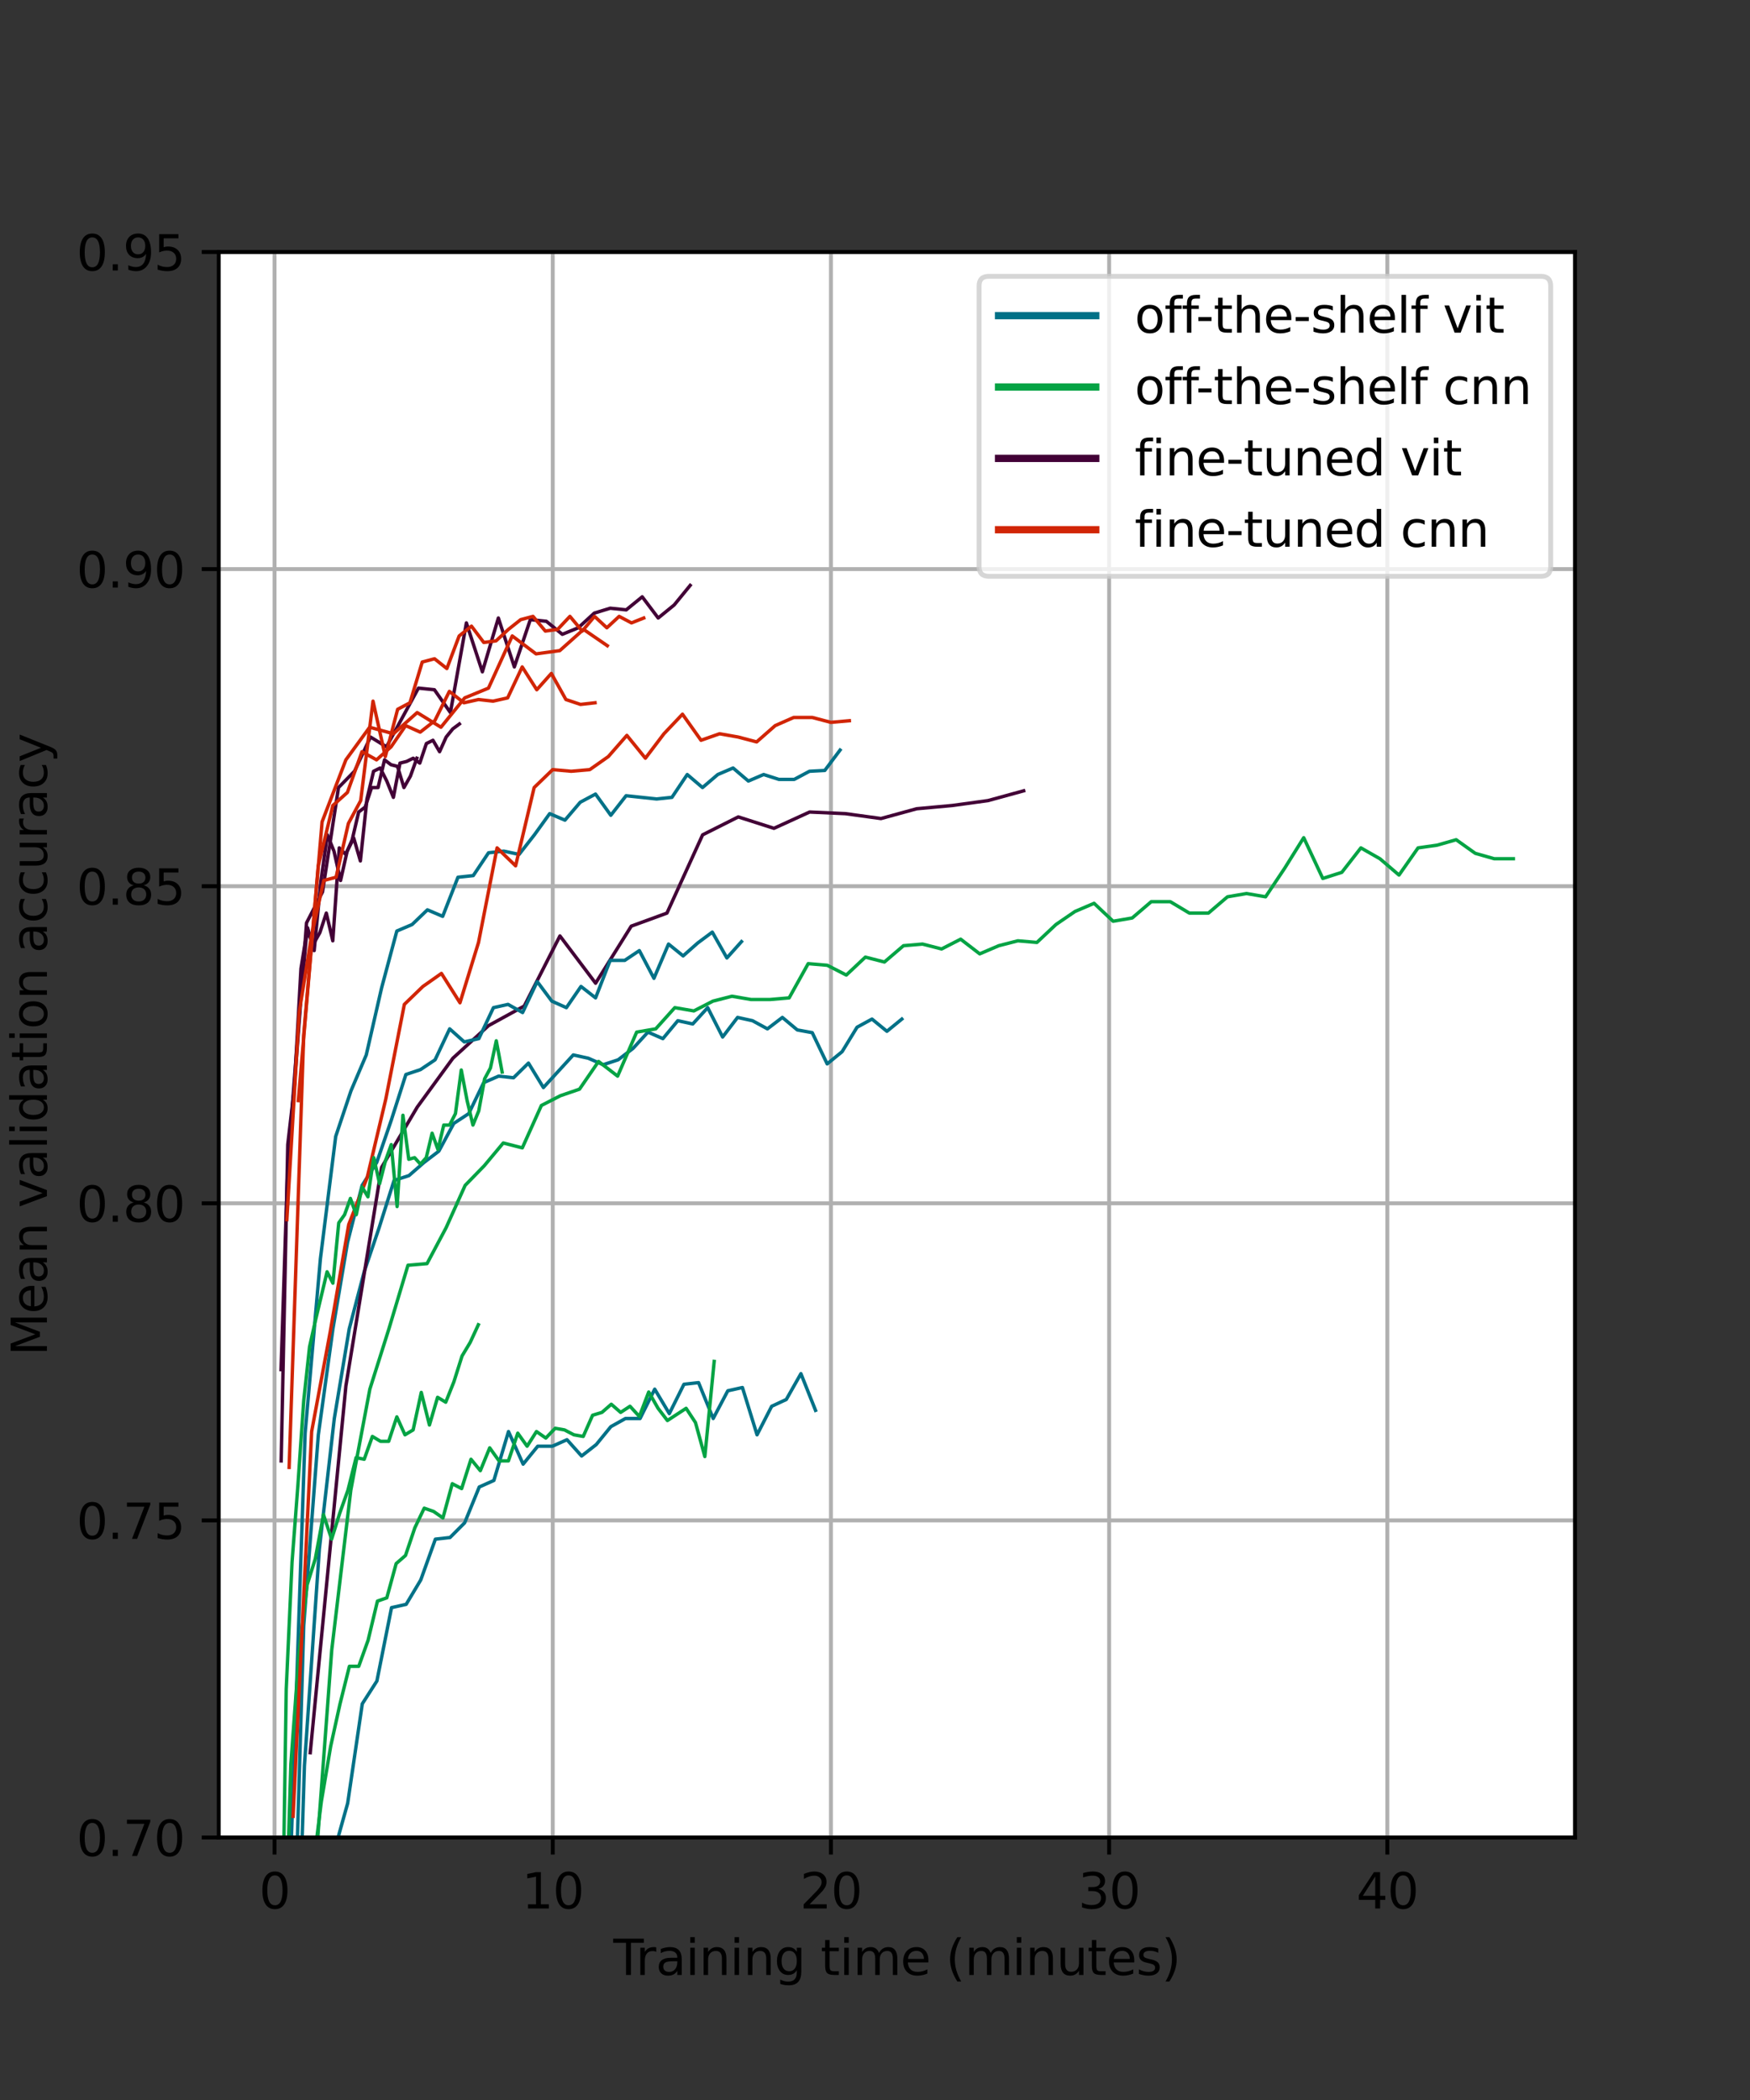 <?xml version="1.0" encoding="utf-8" standalone="no"?>
<!DOCTYPE svg PUBLIC "-//W3C//DTD SVG 1.1//EN"
  "http://www.w3.org/Graphics/SVG/1.1/DTD/svg11.dtd">
<svg xmlns:xlink="http://www.w3.org/1999/xlink" width="360pt" height="432pt" viewBox="0 0 360 432" xmlns="http://www.w3.org/2000/svg" version="1.1">
 <rect x="0" y="0" width="360" height="432" fill="#333333" stroke="none"/>
 <defs>
  <style type="text/css">*{stroke-linejoin: round; stroke-linecap: butt}</style>
 </defs>
 <g id="figure_1">
  <g id="patch_1">
   <path d="M 0 432 
L 360 432 
L 360 0 
L 0 0 
L 0 432 
z
" style="fill: none"/>
  </g>
  <g id="axes_1">
   <g id="patch_2">
    <path d="M 45 378 
L 324 378 
L 324 51.84 
L 45 51.84 
z
" style="fill: #ffffff"/>
   </g>
   <g id="matplotlib.axis_1">
    <g id="xtick_1">
     <g id="line2d_1">
      <path d="M 56.482 378 
L 56.482 51.84 
" clip-path="url(#p2e38ba6eaa)" style="fill: none; stroke: #b0b0b0; stroke-width: 0.8; stroke-linecap: square"/>
     </g>
     <g id="line2d_2">
      <defs>
       <path id="mbc5a0274e0" d="M 0 0 
L 0 3.5 
" style="stroke: #000000; stroke-width: 0.8"/>
      </defs>
      <g>
       <use xlink:href="#mbc5a0274e0" x="56.482" y="378" style="stroke: #000000; stroke-width: 0.8"/>
      </g>
     </g>
     <g id="text_1">
      <!-- 0 -->
      <g transform="translate(53.3 392.598)scale(0.1 -0.1)">
       <defs>
        <path id="DejaVuSans-30" d="M 2034 4250 
Q 1547 4250 1301 3770 
Q 1056 3291 1056 2328 
Q 1056 1369 1301 889 
Q 1547 409 2034 409 
Q 2525 409 2770 889 
Q 3016 1369 3016 2328 
Q 3016 3291 2770 3770 
Q 2525 4250 2034 4250 
z
M 2034 4750 
Q 2819 4750 3233 4129 
Q 3647 3509 3647 2328 
Q 3647 1150 3233 529 
Q 2819 -91 2034 -91 
Q 1250 -91 836 529 
Q 422 1150 422 2328 
Q 422 3509 836 4129 
Q 1250 4750 2034 4750 
z
" transform="scale(0.016)"/>
       </defs>
       <use xlink:href="#DejaVuSans-30"/>
      </g>
     </g>
    </g>
    <g id="xtick_2">
     <g id="line2d_3">
      <path d="M 113.71 378 
L 113.71 51.84 
" clip-path="url(#p2e38ba6eaa)" style="fill: none; stroke: #b0b0b0; stroke-width: 0.8; stroke-linecap: square"/>
     </g>
     <g id="line2d_4">
      <g>
       <use xlink:href="#mbc5a0274e0" x="113.71" y="378" style="stroke: #000000; stroke-width: 0.8"/>
      </g>
     </g>
     <g id="text_2">
      <!-- 10 -->
      <g transform="translate(107.347 392.598)scale(0.1 -0.1)">
       <defs>
        <path id="DejaVuSans-31" d="M 794 531 
L 1825 531 
L 1825 4091 
L 703 3866 
L 703 4441 
L 1819 4666 
L 2450 4666 
L 2450 531 
L 3481 531 
L 3481 0 
L 794 0 
L 794 531 
z
" transform="scale(0.016)"/>
       </defs>
       <use xlink:href="#DejaVuSans-31"/>
       <use xlink:href="#DejaVuSans-30" x="63.623"/>
      </g>
     </g>
    </g>
    <g id="xtick_3">
     <g id="line2d_5">
      <path d="M 170.938 378 
L 170.938 51.84 
" clip-path="url(#p2e38ba6eaa)" style="fill: none; stroke: #b0b0b0; stroke-width: 0.8; stroke-linecap: square"/>
     </g>
     <g id="line2d_6">
      <g>
       <use xlink:href="#mbc5a0274e0" x="170.938" y="378" style="stroke: #000000; stroke-width: 0.8"/>
      </g>
     </g>
     <g id="text_3">
      <!-- 20 -->
      <g transform="translate(164.576 392.598)scale(0.1 -0.1)">
       <defs>
        <path id="DejaVuSans-32" d="M 1228 531 
L 3431 531 
L 3431 0 
L 469 0 
L 469 531 
Q 828 903 1448 1529 
Q 2069 2156 2228 2338 
Q 2531 2678 2651 2914 
Q 2772 3150 2772 3378 
Q 2772 3750 2511 3984 
Q 2250 4219 1831 4219 
Q 1534 4219 1204 4116 
Q 875 4013 500 3803 
L 500 4441 
Q 881 4594 1212 4672 
Q 1544 4750 1819 4750 
Q 2544 4750 2975 4387 
Q 3406 4025 3406 3419 
Q 3406 3131 3298 2873 
Q 3191 2616 2906 2266 
Q 2828 2175 2409 1742 
Q 1991 1309 1228 531 
z
" transform="scale(0.016)"/>
       </defs>
       <use xlink:href="#DejaVuSans-32"/>
       <use xlink:href="#DejaVuSans-30" x="63.623"/>
      </g>
     </g>
    </g>
    <g id="xtick_4">
     <g id="line2d_7">
      <path d="M 228.166 378 
L 228.166 51.84 
" clip-path="url(#p2e38ba6eaa)" style="fill: none; stroke: #b0b0b0; stroke-width: 0.8; stroke-linecap: square"/>
     </g>
     <g id="line2d_8">
      <g>
       <use xlink:href="#mbc5a0274e0" x="228.166" y="378" style="stroke: #000000; stroke-width: 0.8"/>
      </g>
     </g>
     <g id="text_4">
      <!-- 30 -->
      <g transform="translate(221.804 392.598)scale(0.1 -0.1)">
       <defs>
        <path id="DejaVuSans-33" d="M 2597 2516 
Q 3050 2419 3304 2112 
Q 3559 1806 3559 1356 
Q 3559 666 3084 287 
Q 2609 -91 1734 -91 
Q 1441 -91 1130 -33 
Q 819 25 488 141 
L 488 750 
Q 750 597 1062 519 
Q 1375 441 1716 441 
Q 2309 441 2620 675 
Q 2931 909 2931 1356 
Q 2931 1769 2642 2001 
Q 2353 2234 1838 2234 
L 1294 2234 
L 1294 2753 
L 1863 2753 
Q 2328 2753 2575 2939 
Q 2822 3125 2822 3475 
Q 2822 3834 2567 4026 
Q 2313 4219 1838 4219 
Q 1578 4219 1281 4162 
Q 984 4106 628 3988 
L 628 4550 
Q 988 4650 1302 4700 
Q 1616 4750 1894 4750 
Q 2613 4750 3031 4423 
Q 3450 4097 3450 3541 
Q 3450 3153 3228 2886 
Q 3006 2619 2597 2516 
z
" transform="scale(0.016)"/>
       </defs>
       <use xlink:href="#DejaVuSans-33"/>
       <use xlink:href="#DejaVuSans-30" x="63.623"/>
      </g>
     </g>
    </g>
    <g id="xtick_5">
     <g id="line2d_9">
      <path d="M 285.395 378 
L 285.395 51.84 
" clip-path="url(#p2e38ba6eaa)" style="fill: none; stroke: #b0b0b0; stroke-width: 0.8; stroke-linecap: square"/>
     </g>
     <g id="line2d_10">
      <g>
       <use xlink:href="#mbc5a0274e0" x="285.395" y="378" style="stroke: #000000; stroke-width: 0.8"/>
      </g>
     </g>
     <g id="text_5">
      <!-- 40 -->
      <g transform="translate(279.032 392.598)scale(0.1 -0.1)">
       <defs>
        <path id="DejaVuSans-34" d="M 2419 4116 
L 825 1625 
L 2419 1625 
L 2419 4116 
z
M 2253 4666 
L 3047 4666 
L 3047 1625 
L 3713 1625 
L 3713 1100 
L 3047 1100 
L 3047 0 
L 2419 0 
L 2419 1100 
L 313 1100 
L 313 1709 
L 2253 4666 
z
" transform="scale(0.016)"/>
       </defs>
       <use xlink:href="#DejaVuSans-34"/>
       <use xlink:href="#DejaVuSans-30" x="63.623"/>
      </g>
     </g>
    </g>
    <g id="text_6">
     <!-- Training time (minutes) -->
     <g transform="translate(126.16 406.277)scale(0.1 -0.1)">
      <defs>
       <path id="DejaVuSans-54" d="M -19 4666 
L 3928 4666 
L 3928 4134 
L 2272 4134 
L 2272 0 
L 1638 0 
L 1638 4134 
L -19 4134 
L -19 4666 
z
" transform="scale(0.016)"/>
       <path id="DejaVuSans-72" d="M 2631 2963 
Q 2534 3019 2420 3045 
Q 2306 3072 2169 3072 
Q 1681 3072 1420 2755 
Q 1159 2438 1159 1844 
L 1159 0 
L 581 0 
L 581 3500 
L 1159 3500 
L 1159 2956 
Q 1341 3275 1631 3429 
Q 1922 3584 2338 3584 
Q 2397 3584 2469 3576 
Q 2541 3569 2628 3553 
L 2631 2963 
z
" transform="scale(0.016)"/>
       <path id="DejaVuSans-61" d="M 2194 1759 
Q 1497 1759 1228 1600 
Q 959 1441 959 1056 
Q 959 750 1161 570 
Q 1363 391 1709 391 
Q 2188 391 2477 730 
Q 2766 1069 2766 1631 
L 2766 1759 
L 2194 1759 
z
M 3341 1997 
L 3341 0 
L 2766 0 
L 2766 531 
Q 2569 213 2275 61 
Q 1981 -91 1556 -91 
Q 1019 -91 701 211 
Q 384 513 384 1019 
Q 384 1609 779 1909 
Q 1175 2209 1959 2209 
L 2766 2209 
L 2766 2266 
Q 2766 2663 2505 2880 
Q 2244 3097 1772 3097 
Q 1472 3097 1187 3025 
Q 903 2953 641 2809 
L 641 3341 
Q 956 3463 1253 3523 
Q 1550 3584 1831 3584 
Q 2591 3584 2966 3190 
Q 3341 2797 3341 1997 
z
" transform="scale(0.016)"/>
       <path id="DejaVuSans-69" d="M 603 3500 
L 1178 3500 
L 1178 0 
L 603 0 
L 603 3500 
z
M 603 4863 
L 1178 4863 
L 1178 4134 
L 603 4134 
L 603 4863 
z
" transform="scale(0.016)"/>
       <path id="DejaVuSans-6e" d="M 3513 2113 
L 3513 0 
L 2938 0 
L 2938 2094 
Q 2938 2591 2744 2837 
Q 2550 3084 2163 3084 
Q 1697 3084 1428 2787 
Q 1159 2491 1159 1978 
L 1159 0 
L 581 0 
L 581 3500 
L 1159 3500 
L 1159 2956 
Q 1366 3272 1645 3428 
Q 1925 3584 2291 3584 
Q 2894 3584 3203 3211 
Q 3513 2838 3513 2113 
z
" transform="scale(0.016)"/>
       <path id="DejaVuSans-67" d="M 2906 1791 
Q 2906 2416 2648 2759 
Q 2391 3103 1925 3103 
Q 1463 3103 1205 2759 
Q 947 2416 947 1791 
Q 947 1169 1205 825 
Q 1463 481 1925 481 
Q 2391 481 2648 825 
Q 2906 1169 2906 1791 
z
M 3481 434 
Q 3481 -459 3084 -895 
Q 2688 -1331 1869 -1331 
Q 1566 -1331 1297 -1286 
Q 1028 -1241 775 -1147 
L 775 -588 
Q 1028 -725 1275 -790 
Q 1522 -856 1778 -856 
Q 2344 -856 2625 -561 
Q 2906 -266 2906 331 
L 2906 616 
Q 2728 306 2450 153 
Q 2172 0 1784 0 
Q 1141 0 747 490 
Q 353 981 353 1791 
Q 353 2603 747 3093 
Q 1141 3584 1784 3584 
Q 2172 3584 2450 3431 
Q 2728 3278 2906 2969 
L 2906 3500 
L 3481 3500 
L 3481 434 
z
" transform="scale(0.016)"/>
       <path id="DejaVuSans-20" transform="scale(0.016)"/>
       <path id="DejaVuSans-74" d="M 1172 4494 
L 1172 3500 
L 2356 3500 
L 2356 3053 
L 1172 3053 
L 1172 1153 
Q 1172 725 1289 603 
Q 1406 481 1766 481 
L 2356 481 
L 2356 0 
L 1766 0 
Q 1100 0 847 248 
Q 594 497 594 1153 
L 594 3053 
L 172 3053 
L 172 3500 
L 594 3500 
L 594 4494 
L 1172 4494 
z
" transform="scale(0.016)"/>
       <path id="DejaVuSans-6d" d="M 3328 2828 
Q 3544 3216 3844 3400 
Q 4144 3584 4550 3584 
Q 5097 3584 5394 3201 
Q 5691 2819 5691 2113 
L 5691 0 
L 5113 0 
L 5113 2094 
Q 5113 2597 4934 2840 
Q 4756 3084 4391 3084 
Q 3944 3084 3684 2787 
Q 3425 2491 3425 1978 
L 3425 0 
L 2847 0 
L 2847 2094 
Q 2847 2600 2669 2842 
Q 2491 3084 2119 3084 
Q 1678 3084 1418 2786 
Q 1159 2488 1159 1978 
L 1159 0 
L 581 0 
L 581 3500 
L 1159 3500 
L 1159 2956 
Q 1356 3278 1631 3431 
Q 1906 3584 2284 3584 
Q 2666 3584 2933 3390 
Q 3200 3197 3328 2828 
z
" transform="scale(0.016)"/>
       <path id="DejaVuSans-65" d="M 3597 1894 
L 3597 1613 
L 953 1613 
Q 991 1019 1311 708 
Q 1631 397 2203 397 
Q 2534 397 2845 478 
Q 3156 559 3463 722 
L 3463 178 
Q 3153 47 2828 -22 
Q 2503 -91 2169 -91 
Q 1331 -91 842 396 
Q 353 884 353 1716 
Q 353 2575 817 3079 
Q 1281 3584 2069 3584 
Q 2775 3584 3186 3129 
Q 3597 2675 3597 1894 
z
M 3022 2063 
Q 3016 2534 2758 2815 
Q 2500 3097 2075 3097 
Q 1594 3097 1305 2825 
Q 1016 2553 972 2059 
L 3022 2063 
z
" transform="scale(0.016)"/>
       <path id="DejaVuSans-28" d="M 1984 4856 
Q 1566 4138 1362 3434 
Q 1159 2731 1159 2009 
Q 1159 1288 1364 580 
Q 1569 -128 1984 -844 
L 1484 -844 
Q 1016 -109 783 600 
Q 550 1309 550 2009 
Q 550 2706 781 3412 
Q 1013 4119 1484 4856 
L 1984 4856 
z
" transform="scale(0.016)"/>
       <path id="DejaVuSans-75" d="M 544 1381 
L 544 3500 
L 1119 3500 
L 1119 1403 
Q 1119 906 1312 657 
Q 1506 409 1894 409 
Q 2359 409 2629 706 
Q 2900 1003 2900 1516 
L 2900 3500 
L 3475 3500 
L 3475 0 
L 2900 0 
L 2900 538 
Q 2691 219 2414 64 
Q 2138 -91 1772 -91 
Q 1169 -91 856 284 
Q 544 659 544 1381 
z
M 1991 3584 
L 1991 3584 
z
" transform="scale(0.016)"/>
       <path id="DejaVuSans-73" d="M 2834 3397 
L 2834 2853 
Q 2591 2978 2328 3040 
Q 2066 3103 1784 3103 
Q 1356 3103 1142 2972 
Q 928 2841 928 2578 
Q 928 2378 1081 2264 
Q 1234 2150 1697 2047 
L 1894 2003 
Q 2506 1872 2764 1633 
Q 3022 1394 3022 966 
Q 3022 478 2636 193 
Q 2250 -91 1575 -91 
Q 1294 -91 989 -36 
Q 684 19 347 128 
L 347 722 
Q 666 556 975 473 
Q 1284 391 1588 391 
Q 1994 391 2212 530 
Q 2431 669 2431 922 
Q 2431 1156 2273 1281 
Q 2116 1406 1581 1522 
L 1381 1569 
Q 847 1681 609 1914 
Q 372 2147 372 2553 
Q 372 3047 722 3315 
Q 1072 3584 1716 3584 
Q 2034 3584 2315 3537 
Q 2597 3491 2834 3397 
z
" transform="scale(0.016)"/>
       <path id="DejaVuSans-29" d="M 513 4856 
L 1013 4856 
Q 1481 4119 1714 3412 
Q 1947 2706 1947 2009 
Q 1947 1309 1714 600 
Q 1481 -109 1013 -844 
L 513 -844 
Q 928 -128 1133 580 
Q 1338 1288 1338 2009 
Q 1338 2731 1133 3434 
Q 928 4138 513 4856 
z
" transform="scale(0.016)"/>
      </defs>
      <use xlink:href="#DejaVuSans-54"/>
      <use xlink:href="#DejaVuSans-72" x="46.334"/>
      <use xlink:href="#DejaVuSans-61" x="87.447"/>
      <use xlink:href="#DejaVuSans-69" x="148.727"/>
      <use xlink:href="#DejaVuSans-6e" x="176.51"/>
      <use xlink:href="#DejaVuSans-69" x="239.889"/>
      <use xlink:href="#DejaVuSans-6e" x="267.672"/>
      <use xlink:href="#DejaVuSans-67" x="331.051"/>
      <use xlink:href="#DejaVuSans-20" x="394.527"/>
      <use xlink:href="#DejaVuSans-74" x="426.314"/>
      <use xlink:href="#DejaVuSans-69" x="465.523"/>
      <use xlink:href="#DejaVuSans-6d" x="493.307"/>
      <use xlink:href="#DejaVuSans-65" x="590.719"/>
      <use xlink:href="#DejaVuSans-20" x="652.242"/>
      <use xlink:href="#DejaVuSans-28" x="684.029"/>
      <use xlink:href="#DejaVuSans-6d" x="723.043"/>
      <use xlink:href="#DejaVuSans-69" x="820.455"/>
      <use xlink:href="#DejaVuSans-6e" x="848.238"/>
      <use xlink:href="#DejaVuSans-75" x="911.617"/>
      <use xlink:href="#DejaVuSans-74" x="974.996"/>
      <use xlink:href="#DejaVuSans-65" x="1014.205"/>
      <use xlink:href="#DejaVuSans-73" x="1075.729"/>
      <use xlink:href="#DejaVuSans-29" x="1127.828"/>
     </g>
    </g>
   </g>
   <g id="matplotlib.axis_2">
    <g id="ytick_1">
     <g id="line2d_11">
      <path d="M 45 378 
L 324 378 
" clip-path="url(#p2e38ba6eaa)" style="fill: none; stroke: #b0b0b0; stroke-width: 0.8; stroke-linecap: square"/>
     </g>
     <g id="line2d_12">
      <defs>
       <path id="mdd0f6a72e5" d="M 0 0 
L -3.5 0 
" style="stroke: #000000; stroke-width: 0.8"/>
      </defs>
      <g>
       <use xlink:href="#mdd0f6a72e5" x="45" y="378" style="stroke: #000000; stroke-width: 0.8"/>
      </g>
     </g>
     <g id="text_7">
      <!-- 0.70 -->
      <g transform="translate(15.734 381.799)scale(0.1 -0.1)">
       <defs>
        <path id="DejaVuSans-2e" d="M 684 794 
L 1344 794 
L 1344 0 
L 684 0 
L 684 794 
z
" transform="scale(0.016)"/>
        <path id="DejaVuSans-37" d="M 525 4666 
L 3525 4666 
L 3525 4397 
L 1831 0 
L 1172 0 
L 2766 4134 
L 525 4134 
L 525 4666 
z
" transform="scale(0.016)"/>
       </defs>
       <use xlink:href="#DejaVuSans-30"/>
       <use xlink:href="#DejaVuSans-2e" x="63.623"/>
       <use xlink:href="#DejaVuSans-37" x="95.41"/>
       <use xlink:href="#DejaVuSans-30" x="159.033"/>
      </g>
     </g>
    </g>
    <g id="ytick_2">
     <g id="line2d_13">
      <path d="M 45 312.768 
L 324 312.768 
" clip-path="url(#p2e38ba6eaa)" style="fill: none; stroke: #b0b0b0; stroke-width: 0.8; stroke-linecap: square"/>
     </g>
     <g id="line2d_14">
      <g>
       <use xlink:href="#mdd0f6a72e5" x="45" y="312.768" style="stroke: #000000; stroke-width: 0.8"/>
      </g>
     </g>
     <g id="text_8">
      <!-- 0.75 -->
      <g transform="translate(15.734 316.567)scale(0.1 -0.1)">
       <defs>
        <path id="DejaVuSans-35" d="M 691 4666 
L 3169 4666 
L 3169 4134 
L 1269 4134 
L 1269 2991 
Q 1406 3038 1543 3061 
Q 1681 3084 1819 3084 
Q 2600 3084 3056 2656 
Q 3513 2228 3513 1497 
Q 3513 744 3044 326 
Q 2575 -91 1722 -91 
Q 1428 -91 1123 -41 
Q 819 9 494 109 
L 494 744 
Q 775 591 1075 516 
Q 1375 441 1709 441 
Q 2250 441 2565 725 
Q 2881 1009 2881 1497 
Q 2881 1984 2565 2268 
Q 2250 2553 1709 2553 
Q 1456 2553 1204 2497 
Q 953 2441 691 2322 
L 691 4666 
z
" transform="scale(0.016)"/>
       </defs>
       <use xlink:href="#DejaVuSans-30"/>
       <use xlink:href="#DejaVuSans-2e" x="63.623"/>
       <use xlink:href="#DejaVuSans-37" x="95.41"/>
       <use xlink:href="#DejaVuSans-35" x="159.033"/>
      </g>
     </g>
    </g>
    <g id="ytick_3">
     <g id="line2d_15">
      <path d="M 45 247.536 
L 324 247.536 
" clip-path="url(#p2e38ba6eaa)" style="fill: none; stroke: #b0b0b0; stroke-width: 0.8; stroke-linecap: square"/>
     </g>
     <g id="line2d_16">
      <g>
       <use xlink:href="#mdd0f6a72e5" x="45" y="247.536" style="stroke: #000000; stroke-width: 0.8"/>
      </g>
     </g>
     <g id="text_9">
      <!-- 0.80 -->
      <g transform="translate(15.734 251.335)scale(0.1 -0.1)">
       <defs>
        <path id="DejaVuSans-38" d="M 2034 2216 
Q 1584 2216 1326 1975 
Q 1069 1734 1069 1313 
Q 1069 891 1326 650 
Q 1584 409 2034 409 
Q 2484 409 2743 651 
Q 3003 894 3003 1313 
Q 3003 1734 2745 1975 
Q 2488 2216 2034 2216 
z
M 1403 2484 
Q 997 2584 770 2862 
Q 544 3141 544 3541 
Q 544 4100 942 4425 
Q 1341 4750 2034 4750 
Q 2731 4750 3128 4425 
Q 3525 4100 3525 3541 
Q 3525 3141 3298 2862 
Q 3072 2584 2669 2484 
Q 3125 2378 3379 2068 
Q 3634 1759 3634 1313 
Q 3634 634 3220 271 
Q 2806 -91 2034 -91 
Q 1263 -91 848 271 
Q 434 634 434 1313 
Q 434 1759 690 2068 
Q 947 2378 1403 2484 
z
M 1172 3481 
Q 1172 3119 1398 2916 
Q 1625 2713 2034 2713 
Q 2441 2713 2670 2916 
Q 2900 3119 2900 3481 
Q 2900 3844 2670 4047 
Q 2441 4250 2034 4250 
Q 1625 4250 1398 4047 
Q 1172 3844 1172 3481 
z
" transform="scale(0.016)"/>
       </defs>
       <use xlink:href="#DejaVuSans-30"/>
       <use xlink:href="#DejaVuSans-2e" x="63.623"/>
       <use xlink:href="#DejaVuSans-38" x="95.41"/>
       <use xlink:href="#DejaVuSans-30" x="159.033"/>
      </g>
     </g>
    </g>
    <g id="ytick_4">
     <g id="line2d_17">
      <path d="M 45 182.304 
L 324 182.304 
" clip-path="url(#p2e38ba6eaa)" style="fill: none; stroke: #b0b0b0; stroke-width: 0.8; stroke-linecap: square"/>
     </g>
     <g id="line2d_18">
      <g>
       <use xlink:href="#mdd0f6a72e5" x="45" y="182.304" style="stroke: #000000; stroke-width: 0.8"/>
      </g>
     </g>
     <g id="text_10">
      <!-- 0.85 -->
      <g transform="translate(15.734 186.103)scale(0.1 -0.1)">
       <use xlink:href="#DejaVuSans-30"/>
       <use xlink:href="#DejaVuSans-2e" x="63.623"/>
       <use xlink:href="#DejaVuSans-38" x="95.41"/>
       <use xlink:href="#DejaVuSans-35" x="159.033"/>
      </g>
     </g>
    </g>
    <g id="ytick_5">
     <g id="line2d_19">
      <path d="M 45 117.072 
L 324 117.072 
" clip-path="url(#p2e38ba6eaa)" style="fill: none; stroke: #b0b0b0; stroke-width: 0.8; stroke-linecap: square"/>
     </g>
     <g id="line2d_20">
      <g>
       <use xlink:href="#mdd0f6a72e5" x="45" y="117.072" style="stroke: #000000; stroke-width: 0.8"/>
      </g>
     </g>
     <g id="text_11">
      <!-- 0.90 -->
      <g transform="translate(15.734 120.871)scale(0.1 -0.1)">
       <defs>
        <path id="DejaVuSans-39" d="M 703 97 
L 703 672 
Q 941 559 1184 500 
Q 1428 441 1663 441 
Q 2288 441 2617 861 
Q 2947 1281 2994 2138 
Q 2813 1869 2534 1725 
Q 2256 1581 1919 1581 
Q 1219 1581 811 2004 
Q 403 2428 403 3163 
Q 403 3881 828 4315 
Q 1253 4750 1959 4750 
Q 2769 4750 3195 4129 
Q 3622 3509 3622 2328 
Q 3622 1225 3098 567 
Q 2575 -91 1691 -91 
Q 1453 -91 1209 -44 
Q 966 3 703 97 
z
M 1959 2075 
Q 2384 2075 2632 2365 
Q 2881 2656 2881 3163 
Q 2881 3666 2632 3958 
Q 2384 4250 1959 4250 
Q 1534 4250 1286 3958 
Q 1038 3666 1038 3163 
Q 1038 2656 1286 2365 
Q 1534 2075 1959 2075 
z
" transform="scale(0.016)"/>
       </defs>
       <use xlink:href="#DejaVuSans-30"/>
       <use xlink:href="#DejaVuSans-2e" x="63.623"/>
       <use xlink:href="#DejaVuSans-39" x="95.41"/>
       <use xlink:href="#DejaVuSans-30" x="159.033"/>
      </g>
     </g>
    </g>
    <g id="ytick_6">
     <g id="line2d_21">
      <path d="M 45 51.84 
L 324 51.84 
" clip-path="url(#p2e38ba6eaa)" style="fill: none; stroke: #b0b0b0; stroke-width: 0.8; stroke-linecap: square"/>
     </g>
     <g id="line2d_22">
      <g>
       <use xlink:href="#mdd0f6a72e5" x="45" y="51.84" style="stroke: #000000; stroke-width: 0.8"/>
      </g>
     </g>
     <g id="text_12">
      <!-- 0.95 -->
      <g transform="translate(15.734 55.639)scale(0.1 -0.1)">
       <use xlink:href="#DejaVuSans-30"/>
       <use xlink:href="#DejaVuSans-2e" x="63.623"/>
       <use xlink:href="#DejaVuSans-39" x="95.41"/>
       <use xlink:href="#DejaVuSans-35" x="159.033"/>
      </g>
     </g>
    </g>
    <g id="text_13">
     <!-- Mean validation accuracy -->
     <g transform="translate(9.655 278.898)rotate(-90)scale(0.1 -0.1)">
      <defs>
       <path id="DejaVuSans-4d" d="M 628 4666 
L 1569 4666 
L 2759 1491 
L 3956 4666 
L 4897 4666 
L 4897 0 
L 4281 0 
L 4281 4097 
L 3078 897 
L 2444 897 
L 1241 4097 
L 1241 0 
L 628 0 
L 628 4666 
z
" transform="scale(0.016)"/>
       <path id="DejaVuSans-76" d="M 191 3500 
L 800 3500 
L 1894 563 
L 2988 3500 
L 3597 3500 
L 2284 0 
L 1503 0 
L 191 3500 
z
" transform="scale(0.016)"/>
       <path id="DejaVuSans-6c" d="M 603 4863 
L 1178 4863 
L 1178 0 
L 603 0 
L 603 4863 
z
" transform="scale(0.016)"/>
       <path id="DejaVuSans-64" d="M 2906 2969 
L 2906 4863 
L 3481 4863 
L 3481 0 
L 2906 0 
L 2906 525 
Q 2725 213 2448 61 
Q 2172 -91 1784 -91 
Q 1150 -91 751 415 
Q 353 922 353 1747 
Q 353 2572 751 3078 
Q 1150 3584 1784 3584 
Q 2172 3584 2448 3432 
Q 2725 3281 2906 2969 
z
M 947 1747 
Q 947 1113 1208 752 
Q 1469 391 1925 391 
Q 2381 391 2643 752 
Q 2906 1113 2906 1747 
Q 2906 2381 2643 2742 
Q 2381 3103 1925 3103 
Q 1469 3103 1208 2742 
Q 947 2381 947 1747 
z
" transform="scale(0.016)"/>
       <path id="DejaVuSans-6f" d="M 1959 3097 
Q 1497 3097 1228 2736 
Q 959 2375 959 1747 
Q 959 1119 1226 758 
Q 1494 397 1959 397 
Q 2419 397 2687 759 
Q 2956 1122 2956 1747 
Q 2956 2369 2687 2733 
Q 2419 3097 1959 3097 
z
M 1959 3584 
Q 2709 3584 3137 3096 
Q 3566 2609 3566 1747 
Q 3566 888 3137 398 
Q 2709 -91 1959 -91 
Q 1206 -91 779 398 
Q 353 888 353 1747 
Q 353 2609 779 3096 
Q 1206 3584 1959 3584 
z
" transform="scale(0.016)"/>
       <path id="DejaVuSans-63" d="M 3122 3366 
L 3122 2828 
Q 2878 2963 2633 3030 
Q 2388 3097 2138 3097 
Q 1578 3097 1268 2742 
Q 959 2388 959 1747 
Q 959 1106 1268 751 
Q 1578 397 2138 397 
Q 2388 397 2633 464 
Q 2878 531 3122 666 
L 3122 134 
Q 2881 22 2623 -34 
Q 2366 -91 2075 -91 
Q 1284 -91 818 406 
Q 353 903 353 1747 
Q 353 2603 823 3093 
Q 1294 3584 2113 3584 
Q 2378 3584 2631 3529 
Q 2884 3475 3122 3366 
z
" transform="scale(0.016)"/>
       <path id="DejaVuSans-79" d="M 2059 -325 
Q 1816 -950 1584 -1140 
Q 1353 -1331 966 -1331 
L 506 -1331 
L 506 -850 
L 844 -850 
Q 1081 -850 1212 -737 
Q 1344 -625 1503 -206 
L 1606 56 
L 191 3500 
L 800 3500 
L 1894 763 
L 2988 3500 
L 3597 3500 
L 2059 -325 
z
" transform="scale(0.016)"/>
      </defs>
      <use xlink:href="#DejaVuSans-4d"/>
      <use xlink:href="#DejaVuSans-65" x="86.279"/>
      <use xlink:href="#DejaVuSans-61" x="147.803"/>
      <use xlink:href="#DejaVuSans-6e" x="209.082"/>
      <use xlink:href="#DejaVuSans-20" x="272.461"/>
      <use xlink:href="#DejaVuSans-76" x="304.248"/>
      <use xlink:href="#DejaVuSans-61" x="363.428"/>
      <use xlink:href="#DejaVuSans-6c" x="424.707"/>
      <use xlink:href="#DejaVuSans-69" x="452.49"/>
      <use xlink:href="#DejaVuSans-64" x="480.273"/>
      <use xlink:href="#DejaVuSans-61" x="543.75"/>
      <use xlink:href="#DejaVuSans-74" x="605.029"/>
      <use xlink:href="#DejaVuSans-69" x="644.238"/>
      <use xlink:href="#DejaVuSans-6f" x="672.021"/>
      <use xlink:href="#DejaVuSans-6e" x="733.203"/>
      <use xlink:href="#DejaVuSans-20" x="796.582"/>
      <use xlink:href="#DejaVuSans-61" x="828.369"/>
      <use xlink:href="#DejaVuSans-63" x="889.648"/>
      <use xlink:href="#DejaVuSans-63" x="944.629"/>
      <use xlink:href="#DejaVuSans-75" x="999.609"/>
      <use xlink:href="#DejaVuSans-72" x="1062.988"/>
      <use xlink:href="#DejaVuSans-61" x="1104.102"/>
      <use xlink:href="#DejaVuSans-63" x="1165.381"/>
      <use xlink:href="#DejaVuSans-79" x="1220.361"/>
     </g>
    </g>
   </g>
   <g id="line2d_23">
    <path d="M 60.423 433 
L 62.626 363.243 
L 65.699 318.637 
L 68.771 291.807 
L 71.844 273.36 
L 74.916 261.622 
L 77.989 252.567 
L 81.061 242.841 
L 84.134 241.834 
L 87.206 239.151 
L 90.279 236.804 
L 93.351 231.102 
L 96.424 229.09 
L 99.496 222.718 
L 102.569 221.376 
L 105.641 221.712 
L 108.713 218.693 
L 111.786 223.724 
L 114.858 220.37 
L 117.931 217.016 
L 121.003 217.687 
L 124.076 219.028 
L 127.148 218.022 
L 130.221 215.675 
L 133.293 212.321 
L 136.366 213.662 
L 139.438 209.973 
L 142.511 210.644 
L 145.583 207.29 
L 148.656 213.327 
L 151.728 209.302 
L 154.8 209.973 
L 157.873 211.65 
L 160.945 209.302 
L 164.018 211.874 
L 167.09 212.433 
L 170.163 218.861 
L 173.235 216.345 
L 176.308 211.315 
L 179.38 209.638 
L 182.453 212.153 
L 185.525 209.638 
" clip-path="url(#p2e38ba6eaa)" style="fill: none; stroke: #007187; stroke-width: 0.7; stroke-linecap: square"/>
   </g>
   <g id="line2d_24">
    <path d="M 57.839 300.527 
L 59.197 235.462 
L 60.555 223.724 
L 61.913 199.241 
L 63.271 190.856 
L 64.629 195.552 
L 65.987 181.466 
L 67.344 171.739 
L 68.702 175.093 
L 70.06 181.13 
L 71.418 175.093 
L 72.776 172.41 
L 74.134 177.106 
L 75.492 164.361 
L 76.849 158.659 
L 78.207 157.989 
L 79.565 160.672 
L 80.923 164.026 
L 82.281 156.983 
L 83.639 156.647 
L 84.997 155.976 
L 86.354 156.983 
L 87.712 152.958 
L 89.07 152.287 
L 90.428 154.635 
L 91.786 151.616 
L 93.144 149.94 
L 94.502 148.933 
" clip-path="url(#p2e38ba6eaa)" style="fill: none; stroke: #420136; stroke-width: 0.7; stroke-linecap: square"/>
   </g>
   <g id="line2d_25">
    <path d="M 59.626 387.726 
L 62.77 294.825 
L 65.914 258.939 
L 69.058 233.785 
L 72.202 224.395 
L 75.346 217.016 
L 78.49 203.265 
L 81.634 191.527 
L 84.779 190.186 
L 87.923 187.167 
L 91.067 188.509 
L 94.211 180.459 
L 97.355 180.124 
L 100.499 175.429 
L 103.643 175.093 
L 106.787 175.764 
L 109.932 171.739 
L 113.076 167.379 
L 116.22 168.721 
L 119.364 165.032 
L 122.508 163.355 
L 125.652 167.715 
L 128.796 163.69 
L 131.94 164.026 
L 135.084 164.361 
L 138.229 164.026 
L 141.373 159.33 
L 144.517 162.013 
L 147.661 159.33 
L 150.805 157.989 
L 153.949 160.672 
L 157.093 159.33 
L 160.237 160.336 
L 163.382 160.336 
L 166.526 158.659 
L 169.67 158.492 
L 172.814 154.3 
" clip-path="url(#p2e38ba6eaa)" style="fill: none; stroke: #007187; stroke-width: 0.7; stroke-linecap: square"/>
   </g>
   <g id="line2d_26">
    <path d="M 59.77 234.121 
L 63.058 189.85 
L 66.347 183.478 
L 69.635 162.013 
L 72.923 158.659 
L 76.212 151.616 
L 79.5 153.629 
L 82.788 147.592 
L 86.077 141.555 
L 89.365 141.89 
L 92.653 146.586 
L 95.942 128.14 
L 99.23 138.201 
L 102.518 127.133 
L 105.807 137.195 
L 109.095 127.469 
L 112.384 127.804 
L 115.672 130.487 
L 118.96 129.146 
L 122.249 126.127 
L 125.537 125.121 
L 128.825 125.457 
L 132.114 122.774 
L 135.402 127.133 
L 138.69 124.45 
L 141.979 120.426 
" clip-path="url(#p2e38ba6eaa)" style="fill: none; stroke: #420136; stroke-width: 0.7; stroke-linecap: square"/>
   </g>
   <g id="line2d_27">
    <path d="M 63.428 433 
L 65.505 403.824 
L 68.512 381.689 
L 71.52 370.957 
L 74.528 350.499 
L 77.536 345.803 
L 80.543 330.711 
L 83.551 330.04 
L 86.559 325.009 
L 89.566 316.625 
L 92.574 316.29 
L 95.582 313.271 
L 98.59 305.893 
L 101.597 304.551 
L 104.605 294.49 
L 107.613 301.197 
L 110.62 297.508 
L 113.628 297.508 
L 116.636 296.167 
L 119.643 299.52 
L 122.651 297.173 
L 125.659 293.483 
L 128.667 291.807 
L 131.674 291.807 
L 134.682 285.77 
L 137.69 290.8 
L 140.697 284.764 
L 143.705 284.428 
L 146.713 291.807 
L 149.721 286.105 
L 152.728 285.434 
L 155.736 295.16 
L 158.744 289.291 
L 161.751 287.894 
L 164.759 282.584 
L 167.767 290.13 
" clip-path="url(#p2e38ba6eaa)" style="fill: none; stroke: #007187; stroke-width: 0.7; stroke-linecap: square"/>
   </g>
   <g id="line2d_28">
    <path d="M 63.82 360.56 
L 71.158 285.099 
L 78.496 240.158 
L 85.833 227.748 
L 93.171 217.687 
L 100.509 210.979 
L 107.847 206.955 
L 115.185 192.533 
L 122.523 202.259 
L 129.861 190.521 
L 137.199 187.838 
L 144.537 171.739 
L 151.875 168.05 
L 159.213 170.398 
L 166.551 167.044 
L 173.889 167.379 
L 181.227 168.386 
L 188.565 166.373 
L 195.903 165.703 
L 203.241 164.696 
L 210.579 162.684 
" clip-path="url(#p2e38ba6eaa)" style="fill: none; stroke: #420136; stroke-width: 0.7; stroke-linecap: square"/>
   </g>
   <g id="line2d_29">
    <path d="M 59.543 433 
L 62.485 334.4 
L 65.486 295.16 
L 68.488 273.36 
L 71.49 255.585 
L 74.491 243.847 
L 77.493 239.151 
L 80.495 230.431 
L 83.496 221.041 
L 86.498 220.035 
L 89.5 218.022 
L 92.501 211.65 
L 95.503 214.333 
L 98.505 213.662 
L 101.506 207.29 
L 104.508 206.619 
L 107.509 208.296 
L 110.511 201.924 
L 113.513 205.949 
L 116.514 207.29 
L 119.516 202.93 
L 122.518 205.278 
L 125.519 197.564 
L 128.521 197.564 
L 131.523 195.552 
L 134.524 201.253 
L 137.526 194.21 
L 140.528 196.642 
L 143.529 193.987 
L 146.531 191.751 
L 149.532 197.061 
L 152.534 193.707 
" clip-path="url(#p2e38ba6eaa)" style="fill: none; stroke: #007187; stroke-width: 0.7; stroke-linecap: square"/>
   </g>
   <g id="line2d_30">
    <path d="M 57.812 281.745 
L 59.143 241.164 
L 60.474 223.053 
L 61.805 205.949 
L 63.135 191.527 
L 64.466 194.21 
L 65.797 191.862 
L 67.128 187.838 
L 68.459 193.539 
L 69.789 174.422 
L 71.12 175.764 
L 72.451 172.746 
L 73.782 167.044 
L 75.113 166.038 
L 76.443 162.013 
L 77.774 162.013 
L 79.105 156.312 
L 80.436 157.318 
L 81.767 157.653 
L 83.097 162.013 
L 84.428 159.666 
L 85.759 155.976 
" clip-path="url(#p2e38ba6eaa)" style="fill: none; stroke: #420136; stroke-width: 0.7; stroke-linecap: square"/>
   </g>
   <g id="line2d_31">
    <path d="M 58.158 417.575 
L 59.835 362.908 
L 61.512 340.102 
L 63.189 326.016 
L 64.866 320.65 
L 66.542 311.594 
L 68.219 316.625 
L 69.896 311.259 
L 71.573 306.563 
L 73.25 299.856 
L 74.926 300.191 
L 76.603 295.496 
L 78.28 296.502 
L 79.957 296.502 
L 81.634 291.471 
L 83.31 295.16 
L 84.987 294.154 
L 86.664 286.44 
L 88.341 293.148 
L 90.018 287.447 
L 91.694 288.453 
L 93.371 284.26 
L 95.048 278.95 
L 96.725 276.155 
L 98.402 272.522 
" clip-path="url(#p2e38ba6eaa)" style="fill: none; stroke: #05a344; stroke-width: 0.7; stroke-linecap: square"/>
   </g>
   <g id="line2d_32">
    <path d="M 60.296 373.64 
L 64.11 294.49 
L 67.924 274.031 
L 71.739 251.896 
L 75.553 242.17 
L 79.367 226.071 
L 83.181 206.619 
L 86.996 202.93 
L 90.81 200.247 
L 94.624 206.284 
L 98.439 193.875 
L 102.253 174.422 
L 106.067 178.112 
L 109.881 162.013 
L 113.696 158.324 
L 117.51 158.659 
L 121.324 158.324 
L 125.138 155.641 
L 128.953 151.281 
L 132.767 155.976 
L 136.581 150.946 
L 140.396 146.921 
L 144.21 152.287 
L 148.024 150.946 
L 151.838 151.616 
L 155.653 152.623 
L 159.467 149.269 
L 163.281 147.592 
L 167.095 147.592 
L 170.91 148.598 
L 174.724 148.263 
" clip-path="url(#p2e38ba6eaa)" style="fill: none; stroke: #d12506; stroke-width: 0.7; stroke-linecap: square"/>
   </g>
   <g id="line2d_33">
    <path d="M 57.682 426.295 
L 58.882 347.48 
L 60.082 321.32 
L 61.283 305.557 
L 62.483 288.117 
L 63.683 277.05 
L 64.884 271.684 
L 66.084 266.653 
L 67.284 261.622 
L 68.484 263.97 
L 69.685 251.561 
L 70.885 249.884 
L 72.085 246.53 
L 73.286 249.884 
L 74.486 244.182 
L 75.686 246.194 
L 76.886 238.145 
L 78.087 243.511 
L 79.287 238.816 
L 80.487 235.462 
L 81.688 248.207 
L 82.888 229.425 
L 84.088 238.481 
L 85.289 238.145 
L 86.489 239.487 
L 87.689 238.145 
L 88.889 233.115 
L 90.09 236.468 
L 91.29 231.438 
L 92.49 231.438 
L 93.691 229.09 
L 94.891 220.118 
L 96.091 226.407 
L 97.291 231.438 
L 98.492 228.503 
L 99.692 221.935 
L 100.892 219.699 
L 102.093 214.109 
L 103.293 220.538 
" clip-path="url(#p2e38ba6eaa)" style="fill: none; stroke: #05a344; stroke-width: 0.7; stroke-linecap: square"/>
   </g>
   <g id="line2d_34">
    <path d="M 59.013 250.89 
L 61.545 208.296 
L 64.076 192.533 
L 66.608 181.13 
L 69.14 180.459 
L 71.671 169.392 
L 74.203 164.696 
L 76.735 144.238 
L 79.266 155.641 
L 81.798 145.915 
L 84.33 144.573 
L 86.861 136.189 
L 89.393 135.518 
L 91.925 137.53 
L 94.456 130.823 
L 96.988 128.81 
L 99.519 132.164 
L 102.051 131.829 
L 104.583 129.481 
L 107.114 127.469 
L 109.646 126.798 
L 112.178 129.817 
L 114.709 129.481 
L 117.241 126.798 
L 119.773 129.817 
L 122.304 126.798 
L 124.836 129.146 
L 127.368 126.798 
L 129.899 128.14 
L 132.431 127.133 
" clip-path="url(#p2e38ba6eaa)" style="fill: none; stroke: #d12506; stroke-width: 0.7; stroke-linecap: square"/>
   </g>
   <g id="line2d_35">
    <path d="M 60.417 433 
L 62.254 404.495 
L 64.178 386.049 
L 66.102 370.622 
L 68.027 359.219 
L 69.951 350.499 
L 71.875 342.785 
L 73.799 342.785 
L 75.723 337.419 
L 77.647 329.369 
L 79.572 328.699 
L 81.496 321.656 
L 83.42 319.979 
L 85.344 314.277 
L 87.268 310.253 
L 89.193 310.923 
L 91.117 312.265 
L 93.041 305.222 
L 94.965 306.228 
L 96.889 300.191 
L 98.813 302.539 
L 100.738 297.843 
L 102.662 300.527 
L 104.586 300.527 
L 106.51 294.825 
L 108.434 297.508 
L 110.359 294.49 
L 112.283 295.831 
L 114.207 293.819 
L 116.131 294.154 
L 118.055 295.16 
L 119.979 295.496 
L 121.904 291.136 
L 123.828 290.549 
L 125.752 288.872 
L 127.676 290.549 
L 129.6 289.291 
L 131.525 291.387 
L 133.449 286.357 
L 135.373 289.71 
L 137.297 292.226 
L 139.221 290.968 
L 141.145 289.71 
L 143.07 292.645 
L 144.994 299.632 
L 146.918 280.068 
" clip-path="url(#p2e38ba6eaa)" style="fill: none; stroke: #05a344; stroke-width: 0.7; stroke-linecap: square"/>
   </g>
   <g id="line2d_36">
    <path d="M 59.478 301.868 
L 62.475 212.992 
L 65.471 178.112 
L 68.468 165.703 
L 71.465 163.019 
L 74.461 154.635 
L 77.458 156.312 
L 80.455 153.629 
L 83.451 149.269 
L 86.448 150.61 
L 89.445 148.263 
L 92.441 142.226 
L 95.438 144.573 
L 98.434 143.903 
L 101.431 144.238 
L 104.428 143.567 
L 107.424 137.195 
L 110.421 141.89 
L 113.418 138.537 
L 116.414 143.903 
L 119.411 144.909 
L 122.408 144.573 
" clip-path="url(#p2e38ba6eaa)" style="fill: none; stroke: #d12506; stroke-width: 0.7; stroke-linecap: square"/>
   </g>
   <g id="line2d_37">
    <path d="M 62.785 433 
L 64.323 392.086 
L 68.243 339.431 
L 72.164 306.563 
L 76.084 285.77 
L 80.005 273.36 
L 83.925 260.281 
L 87.846 259.945 
L 91.767 252.567 
L 95.687 243.847 
L 99.608 239.822 
L 103.528 235.127 
L 107.449 236.133 
L 111.369 227.413 
L 115.29 225.401 
L 119.211 224.059 
L 123.131 218.358 
L 127.052 221.376 
L 130.972 212.321 
L 134.893 211.65 
L 138.813 207.29 
L 142.734 207.961 
L 146.654 205.949 
L 150.575 204.942 
L 154.496 205.613 
L 158.416 205.613 
L 162.337 205.278 
L 166.257 198.235 
L 170.178 198.57 
L 174.098 200.582 
L 178.019 196.893 
L 181.94 197.899 
L 185.86 194.545 
L 189.781 194.21 
L 193.701 195.216 
L 197.622 193.204 
L 201.542 196.222 
L 205.463 194.545 
L 209.384 193.539 
L 213.304 193.875 
L 217.225 190.186 
L 221.145 187.502 
L 225.066 185.826 
L 228.986 189.515 
L 232.907 188.844 
L 236.827 185.49 
L 240.748 185.49 
L 244.669 187.838 
L 248.589 187.838 
L 252.51 184.484 
L 256.43 183.813 
L 260.351 184.484 
L 264.271 178.615 
L 268.192 172.326 
L 272.113 180.711 
L 276.033 179.453 
L 279.954 174.422 
L 283.874 176.658 
L 287.795 180.012 
L 291.715 174.422 
L 295.636 173.864 
L 299.556 172.746 
L 303.477 175.54 
L 307.398 176.658 
L 311.318 176.658 
" clip-path="url(#p2e38ba6eaa)" style="fill: none; stroke: #05a344; stroke-width: 0.7; stroke-linecap: square"/>
   </g>
   <g id="line2d_38">
    <path d="M 61.371 226.407 
L 66.261 169.056 
L 71.151 156.312 
L 76.04 149.604 
L 80.93 150.946 
L 85.819 146.586 
L 90.709 149.604 
L 95.599 143.567 
L 100.488 141.555 
L 105.378 130.823 
L 110.268 134.512 
L 115.157 133.841 
L 120.047 129.481 
L 124.937 132.835 
" clip-path="url(#p2e38ba6eaa)" style="fill: none; stroke: #d12506; stroke-width: 0.7; stroke-linecap: square"/>
   </g>
   <g id="patch_3">
    <path d="M 45 378 
L 45 51.84 
" style="fill: none; stroke: #000000; stroke-width: 0.8; stroke-linejoin: miter; stroke-linecap: square"/>
   </g>
   <g id="patch_4">
    <path d="M 324 378 
L 324 51.84 
" style="fill: none; stroke: #000000; stroke-width: 0.8; stroke-linejoin: miter; stroke-linecap: square"/>
   </g>
   <g id="patch_5">
    <path d="M 45 378 
L 324 378 
" style="fill: none; stroke: #000000; stroke-width: 0.8; stroke-linejoin: miter; stroke-linecap: square"/>
   </g>
   <g id="patch_6">
    <path d="M 45 51.84 
L 324 51.84 
" style="fill: none; stroke: #000000; stroke-width: 0.8; stroke-linejoin: miter; stroke-linecap: square"/>
   </g>
   <g id="legend_1">
    <g id="patch_7">
     <path d="M 203.414 118.552 
L 317 118.552 
Q 319 118.552 319 116.552 
L 319 58.84 
Q 319 56.84 317 56.84 
L 203.414 56.84 
Q 201.414 56.84 201.414 58.84 
L 201.414 116.552 
Q 201.414 118.552 203.414 118.552 
z
" style="fill: #ffffff; opacity: 0.8; stroke: #cccccc; stroke-linejoin: miter"/>
    </g>
    <g id="line2d_39">
     <path d="M 205.414 64.938 
L 215.414 64.938 
L 225.414 64.938 
" style="fill: none; stroke: #007187; stroke-width: 1.5; stroke-linecap: square"/>
    </g>
    <g id="text_14">
     <!-- off-the-shelf vit -->
     <g transform="translate(233.414 68.438)scale(0.1 -0.1)">
      <defs>
       <path id="DejaVuSans-66" d="M 2375 4863 
L 2375 4384 
L 1825 4384 
Q 1516 4384 1395 4259 
Q 1275 4134 1275 3809 
L 1275 3500 
L 2222 3500 
L 2222 3053 
L 1275 3053 
L 1275 0 
L 697 0 
L 697 3053 
L 147 3053 
L 147 3500 
L 697 3500 
L 697 3744 
Q 697 4328 969 4595 
Q 1241 4863 1831 4863 
L 2375 4863 
z
" transform="scale(0.016)"/>
       <path id="DejaVuSans-2d" d="M 313 2009 
L 1997 2009 
L 1997 1497 
L 313 1497 
L 313 2009 
z
" transform="scale(0.016)"/>
       <path id="DejaVuSans-68" d="M 3513 2113 
L 3513 0 
L 2938 0 
L 2938 2094 
Q 2938 2591 2744 2837 
Q 2550 3084 2163 3084 
Q 1697 3084 1428 2787 
Q 1159 2491 1159 1978 
L 1159 0 
L 581 0 
L 581 4863 
L 1159 4863 
L 1159 2956 
Q 1366 3272 1645 3428 
Q 1925 3584 2291 3584 
Q 2894 3584 3203 3211 
Q 3513 2838 3513 2113 
z
" transform="scale(0.016)"/>
      </defs>
      <use xlink:href="#DejaVuSans-6f"/>
      <use xlink:href="#DejaVuSans-66" x="61.182"/>
      <use xlink:href="#DejaVuSans-66" x="96.387"/>
      <use xlink:href="#DejaVuSans-2d" x="126.092"/>
      <use xlink:href="#DejaVuSans-74" x="162.176"/>
      <use xlink:href="#DejaVuSans-68" x="201.385"/>
      <use xlink:href="#DejaVuSans-65" x="264.764"/>
      <use xlink:href="#DejaVuSans-2d" x="326.287"/>
      <use xlink:href="#DejaVuSans-73" x="362.371"/>
      <use xlink:href="#DejaVuSans-68" x="414.471"/>
      <use xlink:href="#DejaVuSans-65" x="477.85"/>
      <use xlink:href="#DejaVuSans-6c" x="539.373"/>
      <use xlink:href="#DejaVuSans-66" x="567.156"/>
      <use xlink:href="#DejaVuSans-20" x="602.361"/>
      <use xlink:href="#DejaVuSans-76" x="634.148"/>
      <use xlink:href="#DejaVuSans-69" x="693.328"/>
      <use xlink:href="#DejaVuSans-74" x="721.111"/>
     </g>
    </g>
    <g id="line2d_40">
     <path d="M 205.414 79.617 
L 215.414 79.617 
L 225.414 79.617 
" style="fill: none; stroke: #05a344; stroke-width: 1.5; stroke-linecap: square"/>
    </g>
    <g id="text_15">
     <!-- off-the-shelf cnn -->
     <g transform="translate(233.414 83.117)scale(0.1 -0.1)">
      <use xlink:href="#DejaVuSans-6f"/>
      <use xlink:href="#DejaVuSans-66" x="61.182"/>
      <use xlink:href="#DejaVuSans-66" x="96.387"/>
      <use xlink:href="#DejaVuSans-2d" x="126.092"/>
      <use xlink:href="#DejaVuSans-74" x="162.176"/>
      <use xlink:href="#DejaVuSans-68" x="201.385"/>
      <use xlink:href="#DejaVuSans-65" x="264.764"/>
      <use xlink:href="#DejaVuSans-2d" x="326.287"/>
      <use xlink:href="#DejaVuSans-73" x="362.371"/>
      <use xlink:href="#DejaVuSans-68" x="414.471"/>
      <use xlink:href="#DejaVuSans-65" x="477.85"/>
      <use xlink:href="#DejaVuSans-6c" x="539.373"/>
      <use xlink:href="#DejaVuSans-66" x="567.156"/>
      <use xlink:href="#DejaVuSans-20" x="602.361"/>
      <use xlink:href="#DejaVuSans-63" x="634.148"/>
      <use xlink:href="#DejaVuSans-6e" x="689.129"/>
      <use xlink:href="#DejaVuSans-6e" x="752.508"/>
     </g>
    </g>
    <g id="line2d_41">
     <path d="M 205.414 94.295 
L 215.414 94.295 
L 225.414 94.295 
" style="fill: none; stroke: #420136; stroke-width: 1.5; stroke-linecap: square"/>
    </g>
    <g id="text_16">
     <!-- fine-tuned vit -->
     <g transform="translate(233.414 97.795)scale(0.1 -0.1)">
      <use xlink:href="#DejaVuSans-66"/>
      <use xlink:href="#DejaVuSans-69" x="35.205"/>
      <use xlink:href="#DejaVuSans-6e" x="62.988"/>
      <use xlink:href="#DejaVuSans-65" x="126.367"/>
      <use xlink:href="#DejaVuSans-2d" x="187.891"/>
      <use xlink:href="#DejaVuSans-74" x="223.975"/>
      <use xlink:href="#DejaVuSans-75" x="263.184"/>
      <use xlink:href="#DejaVuSans-6e" x="326.562"/>
      <use xlink:href="#DejaVuSans-65" x="389.941"/>
      <use xlink:href="#DejaVuSans-64" x="451.465"/>
      <use xlink:href="#DejaVuSans-20" x="514.941"/>
      <use xlink:href="#DejaVuSans-76" x="546.729"/>
      <use xlink:href="#DejaVuSans-69" x="605.908"/>
      <use xlink:href="#DejaVuSans-74" x="633.691"/>
     </g>
    </g>
    <g id="line2d_42">
     <path d="M 205.414 108.973 
L 215.414 108.973 
L 225.414 108.973 
" style="fill: none; stroke: #d12506; stroke-width: 1.5; stroke-linecap: square"/>
    </g>
    <g id="text_17">
     <!-- fine-tuned cnn -->
     <g transform="translate(233.414 112.473)scale(0.1 -0.1)">
      <use xlink:href="#DejaVuSans-66"/>
      <use xlink:href="#DejaVuSans-69" x="35.205"/>
      <use xlink:href="#DejaVuSans-6e" x="62.988"/>
      <use xlink:href="#DejaVuSans-65" x="126.367"/>
      <use xlink:href="#DejaVuSans-2d" x="187.891"/>
      <use xlink:href="#DejaVuSans-74" x="223.975"/>
      <use xlink:href="#DejaVuSans-75" x="263.184"/>
      <use xlink:href="#DejaVuSans-6e" x="326.562"/>
      <use xlink:href="#DejaVuSans-65" x="389.941"/>
      <use xlink:href="#DejaVuSans-64" x="451.465"/>
      <use xlink:href="#DejaVuSans-20" x="514.941"/>
      <use xlink:href="#DejaVuSans-63" x="546.729"/>
      <use xlink:href="#DejaVuSans-6e" x="601.709"/>
      <use xlink:href="#DejaVuSans-6e" x="665.088"/>
     </g>
    </g>
   </g>
  </g>
 </g>
 <defs>
  <clipPath id="p2e38ba6eaa">
   <rect x="45" y="51.84" width="279" height="326.16"/>
  </clipPath>
 </defs>
</svg>
